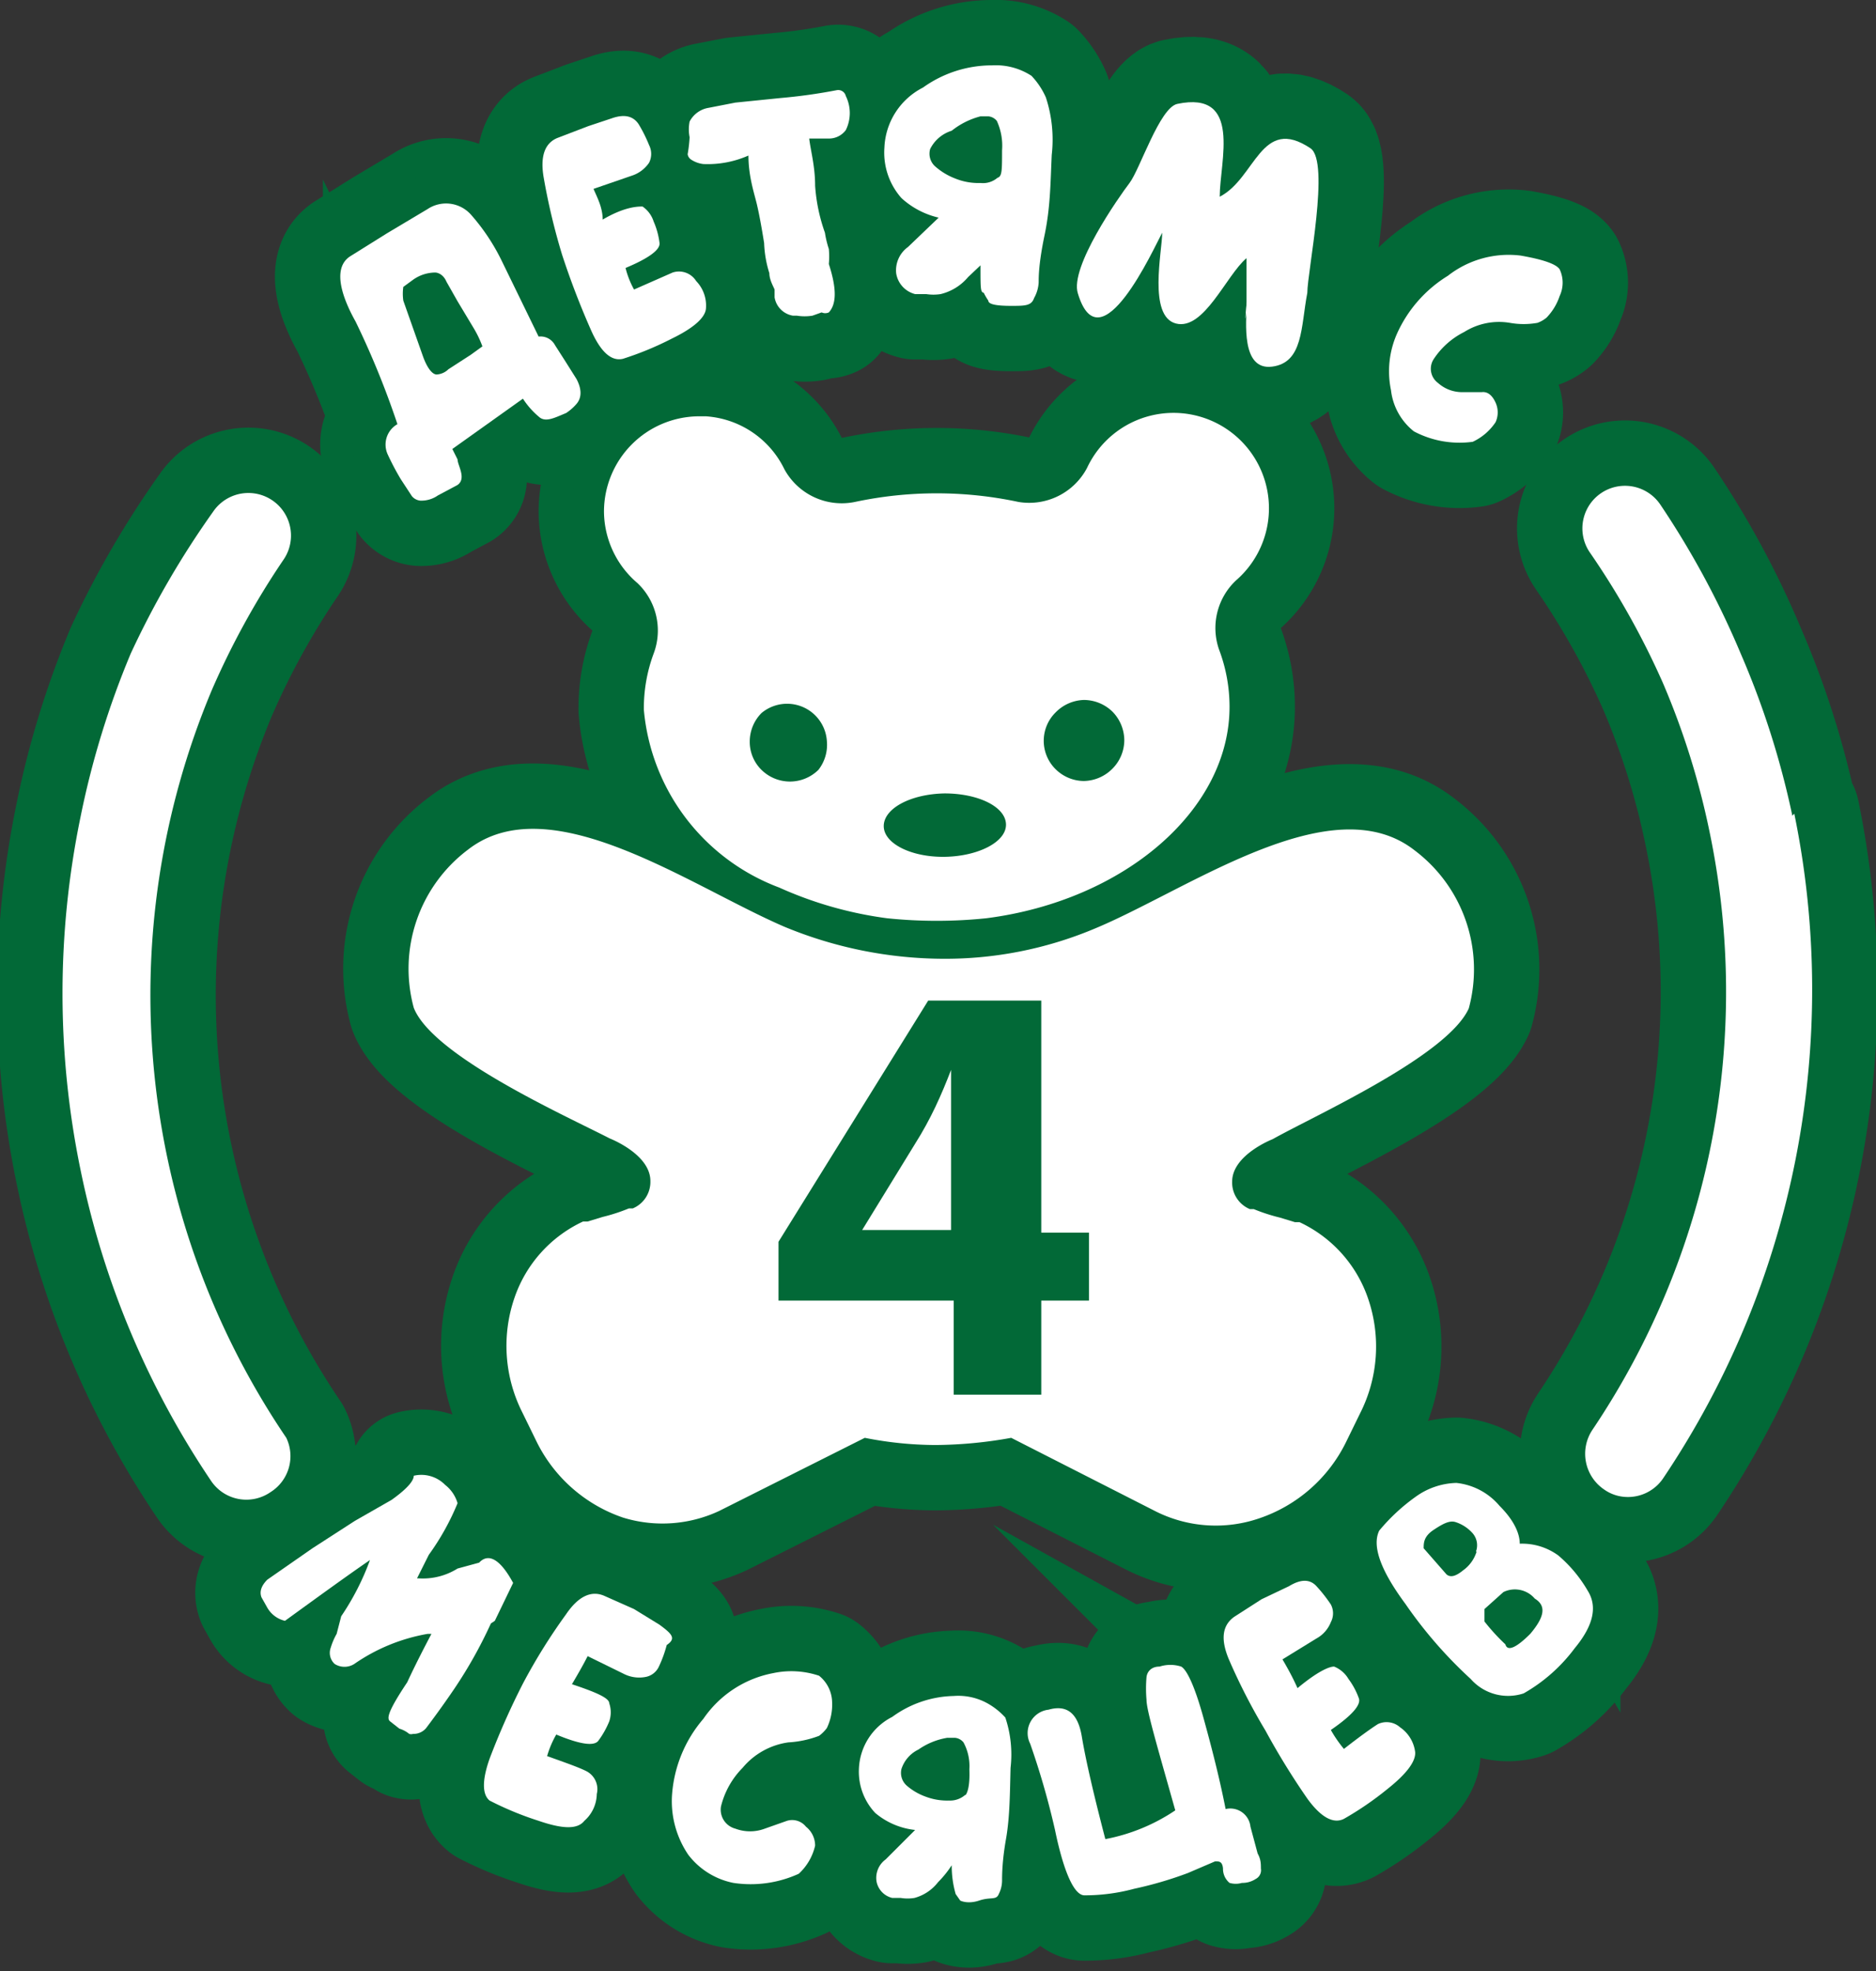 <svg xmlns="http://www.w3.org/2000/svg" viewBox="0 0 28.7 30.16"><rect x="0" y="0" width="28.7" height="30.16" fill="#333333" stroke="none"/><defs><style>.cls-1,.cls-2{fill:none;stroke:#026937;}.cls-1{stroke-linecap:round;stroke-linejoin:round;stroke-width:2px;}.cls-2{stroke-miterlimit:10;}.cls-3{fill:#026937;}.cls-4{fill:#fff;}</style></defs><title>4мес</title><g id="Layer_2" data-name="Layer 2"><g id="text"><path class="cls-1" d="M6.08,6.49a.36.36,0,0,0-.15.46,4,4,0,0,0,.2.38l.17.26a.19.19,0,0,0,.13.07.44.44,0,0,0,.27-.08L7,7.42c.14-.1,0-.3,0-.39l-.08-.16L8,6.1a1.24,1.24,0,0,0,.26.29c.1.07.23,0,.4-.07a.75.75,0,0,0,.16-.14c.06-.07.1-.19,0-.38l-.17-.27-.16-.25a.25.25,0,0,0-.25-.13L7.68,4a3.15,3.15,0,0,0-.47-.71.51.51,0,0,0-.67-.09l-.62.37-.56.35c-.3.19-.1.68.08,1A13.07,13.07,0,0,1,6.08,6.49Zm.24-2.21a.59.59,0,0,1,.34-.11s.11,0,.17.14l.17.3v0H7l.24.4a1.61,1.61,0,0,1,.14.29s0,0-.18.13l-.34.22a.28.28,0,0,1-.18.08c-.07,0-.15-.11-.21-.28L6.17,4.6a.74.74,0,0,1,0-.21Z"/><path class="cls-2" d="M6.08,6.49a.36.36,0,0,0-.15.46,4,4,0,0,0,.2.38l.17.26a.19.19,0,0,0,.13.07.44.44,0,0,0,.27-.08L7,7.42c.14-.1,0-.3,0-.39l-.08-.16L8,6.1a1.24,1.24,0,0,0,.26.29c.1.07.23,0,.4-.07a.75.75,0,0,0,.16-.14c.06-.07.1-.19,0-.38l-.17-.27-.16-.25a.25.25,0,0,0-.25-.13L7.68,4a3.15,3.15,0,0,0-.47-.71.51.51,0,0,0-.67-.09l-.62.37-.56.35c-.3.19-.1.68.08,1A13.07,13.07,0,0,1,6.08,6.49Zm.24-2.21a.59.59,0,0,1,.34-.11s.11,0,.17.14l.17.3v0H7l.24.4a1.61,1.61,0,0,1,.14.29s0,0-.18.13l-.34.22a.28.28,0,0,1-.18.08c-.07,0-.15-.11-.21-.28L6.17,4.6a.74.74,0,0,1,0-.21Z"/><path class="cls-3" d="M6.08,6.49a.36.36,0,0,0-.15.46,4,4,0,0,0,.2.38l.17.26a.19.19,0,0,0,.13.07.44.44,0,0,0,.27-.08L7,7.42c.14-.1,0-.3,0-.39l-.08-.16L8,6.1a1.24,1.24,0,0,0,.26.29c.1.07.23,0,.4-.07a.75.75,0,0,0,.16-.14c.06-.07.1-.19,0-.38l-.17-.27-.16-.25a.25.25,0,0,0-.25-.13L7.68,4a3.15,3.15,0,0,0-.47-.71.51.51,0,0,0-.67-.09l-.62.37-.56.35c-.3.19-.1.68.08,1A13.07,13.07,0,0,1,6.08,6.49Zm.24-2.21a.59.59,0,0,1,.34-.11s.11,0,.17.14l.17.3v0H7l.24.4a1.61,1.61,0,0,1,.14.29s0,0-.18.13l-.34.22a.28.28,0,0,1-.18.08c-.07,0-.15-.11-.21-.28L6.17,4.6a.74.74,0,0,1,0-.21Z"/><path class="cls-1" d="M9.05,5.07c.15.33.31.46.48.42a4.86,4.86,0,0,0,.75-.31c.33-.16.51-.32.52-.46a.54.54,0,0,0-.15-.42.31.31,0,0,0-.36-.13l-.59.26a1.35,1.35,0,0,1-.13-.33c.36-.15.53-.28.52-.38A1.17,1.17,0,0,0,10,3.39a.44.44,0,0,0-.17-.23c-.07,0-.27,0-.61.2,0-.19-.09-.35-.14-.47l.58-.2a.51.51,0,0,0,.27-.2.3.3,0,0,0,0-.27,2.22,2.22,0,0,0-.16-.32c-.08-.12-.21-.16-.41-.09L9,1.93l-.47.18c-.2.08-.27.29-.21.62A9.77,9.77,0,0,0,8.6,3.9,12.25,12.25,0,0,0,9.05,5.07Z"/><path class="cls-2" d="M9.05,5.07c.15.33.31.46.48.42a4.86,4.86,0,0,0,.75-.31c.33-.16.51-.32.52-.46a.54.54,0,0,0-.15-.42.31.31,0,0,0-.36-.13l-.59.26a1.35,1.35,0,0,1-.13-.33c.36-.15.53-.28.52-.38A1.17,1.17,0,0,0,10,3.39a.44.44,0,0,0-.17-.23c-.07,0-.27,0-.61.2,0-.19-.09-.35-.14-.47l.58-.2a.51.51,0,0,0,.27-.2.3.3,0,0,0,0-.27,2.22,2.22,0,0,0-.16-.32c-.08-.12-.21-.16-.41-.09L9,1.93l-.47.18c-.2.08-.27.29-.21.62A9.77,9.77,0,0,0,8.6,3.9,12.25,12.25,0,0,0,9.05,5.07Z"/><path class="cls-3" d="M9.05,5.07c.15.33.31.46.48.42a4.86,4.86,0,0,0,.75-.31c.33-.16.51-.32.52-.46a.54.54,0,0,0-.15-.42.31.31,0,0,0-.36-.13l-.59.26a1.35,1.35,0,0,1-.13-.33c.36-.15.53-.28.52-.38A1.17,1.17,0,0,0,10,3.39a.44.44,0,0,0-.17-.23c-.07,0-.27,0-.61.2,0-.19-.09-.35-.14-.47l.58-.2a.51.51,0,0,0,.27-.2.3.3,0,0,0,0-.27,2.22,2.22,0,0,0-.16-.32c-.08-.12-.21-.16-.41-.09L9,1.93l-.47.18c-.2.08-.27.29-.21.62A9.77,9.77,0,0,0,8.6,3.9,12.25,12.25,0,0,0,9.05,5.07Z"/><path class="cls-1" d="M10.52,2.36a.12.12,0,0,0,.05.08.43.43,0,0,0,.19.07,1.54,1.54,0,0,0,.69-.13c0,.32.09.58.13.75s.08.4.11.59a1.72,1.72,0,0,0,.08.46c0,.1.06.2.08.25v.12a.14.14,0,0,0,0,0,.34.34,0,0,0,.28.28h.06a.75.75,0,0,0,.24,0l.14-.05h0a.13.13,0,0,0,.11,0c.12-.13.12-.37,0-.74a1.3,1.3,0,0,0,0-.23,1.58,1.58,0,0,1-.06-.25v0a2.67,2.67,0,0,1-.15-.72c0-.3-.07-.54-.09-.72l.3,0a.32.32,0,0,0,.26-.13.59.59,0,0,0,0-.52.12.12,0,0,0-.14-.09,8.33,8.33,0,0,1-.86.12l-.69.07-.41.08a.4.4,0,0,0-.29.21v0a.62.62,0,0,0,0,.24.15.15,0,0,0,0,0A2.18,2.18,0,0,1,10.52,2.36Z"/><path class="cls-2" d="M10.52,2.36a.12.12,0,0,0,.05.08.43.43,0,0,0,.19.07,1.54,1.54,0,0,0,.69-.13c0,.32.09.58.13.75s.08.4.11.59a1.72,1.72,0,0,0,.08.46c0,.1.06.2.08.25v.12a.14.14,0,0,0,0,0,.34.34,0,0,0,.28.28h.06a.75.75,0,0,0,.24,0l.14-.05h0a.13.13,0,0,0,.11,0c.12-.13.12-.37,0-.74a1.3,1.3,0,0,0,0-.23,1.58,1.58,0,0,1-.06-.25v0a2.67,2.67,0,0,1-.15-.72c0-.3-.07-.54-.09-.72l.3,0a.32.32,0,0,0,.26-.13.59.59,0,0,0,0-.52.12.12,0,0,0-.14-.09,8.33,8.33,0,0,1-.86.12l-.69.07-.41.08a.4.4,0,0,0-.29.21v0a.62.62,0,0,0,0,.24.15.15,0,0,0,0,0A2.18,2.18,0,0,1,10.52,2.36Z"/><path class="cls-3" d="M10.52,2.36a.12.12,0,0,0,.05.08.43.43,0,0,0,.19.07,1.54,1.54,0,0,0,.69-.13c0,.32.09.58.13.75s.08.4.11.59a1.72,1.72,0,0,0,.08.46c0,.1.06.2.08.25v.12a.14.14,0,0,0,0,0,.34.34,0,0,0,.28.28h.06a.75.75,0,0,0,.24,0l.14-.05h0a.13.13,0,0,0,.11,0c.12-.13.12-.37,0-.74a1.3,1.3,0,0,0,0-.23,1.58,1.58,0,0,1-.06-.25v0a2.67,2.67,0,0,1-.15-.72c0-.3-.07-.54-.09-.72l.3,0a.32.32,0,0,0,.26-.13.59.59,0,0,0,0-.52.12.12,0,0,0-.14-.09,8.33,8.33,0,0,1-.86.12l-.69.07-.41.08a.4.4,0,0,0-.29.21v0a.62.62,0,0,0,0,.24.15.15,0,0,0,0,0A2.18,2.18,0,0,1,10.52,2.36Z"/><path class="cls-1" d="M14.36,3.33l-.47.45a.44.44,0,0,0-.18.4A.39.39,0,0,0,14,4.5l.17,0a.73.73,0,0,0,.22,0,.79.79,0,0,0,.42-.26L15,4.06c0,.36,0,.41.05.42a.92.92,0,0,0,.07.12c0,.06.14.08.35.08s.31,0,.35-.12a.54.54,0,0,0,.07-.24c0-.08,0-.29.09-.72s.09-.8.11-1.23A2.07,2.07,0,0,0,16,1.49a1.16,1.16,0,0,0-.22-.33A1,1,0,0,0,15.18,1a1.81,1.81,0,0,0-1.06.34,1.08,1.08,0,0,0-.59.92,1.05,1.05,0,0,0,.26.77A1.26,1.26,0,0,0,14.36,3.33ZM14.56,2A1.18,1.18,0,0,1,15,1.78h.12a.19.19,0,0,1,.13.07.91.91,0,0,1,.08.45c0,.31,0,.4-.07.42A.34.34,0,0,1,15,2.8a.94.94,0,0,1-.39-.07,1,1,0,0,1-.31-.19.26.26,0,0,1-.07-.26A.55.55,0,0,1,14.56,2Z"/><path class="cls-2" d="M14.36,3.33l-.47.45a.44.44,0,0,0-.18.4A.39.39,0,0,0,14,4.5l.17,0a.73.73,0,0,0,.22,0,.79.79,0,0,0,.42-.26L15,4.06c0,.36,0,.41.05.42a.92.92,0,0,0,.07.12c0,.06.14.08.35.08s.31,0,.35-.12a.54.54,0,0,0,.07-.24c0-.08,0-.29.09-.72s.09-.8.11-1.23A2.07,2.07,0,0,0,16,1.49a1.16,1.16,0,0,0-.22-.33A1,1,0,0,0,15.18,1a1.81,1.81,0,0,0-1.06.34,1.08,1.08,0,0,0-.59.92,1.05,1.05,0,0,0,.26.77A1.26,1.26,0,0,0,14.36,3.33ZM14.56,2A1.18,1.18,0,0,1,15,1.78h.12a.19.19,0,0,1,.13.07.91.91,0,0,1,.08.45c0,.31,0,.4-.07.42A.34.34,0,0,1,15,2.8a.94.94,0,0,1-.39-.07,1,1,0,0,1-.31-.19.26.26,0,0,1-.07-.26A.55.55,0,0,1,14.56,2Z"/><path class="cls-3" d="M14.36,3.33l-.47.45a.44.44,0,0,0-.18.4A.39.39,0,0,0,14,4.5l.17,0a.73.73,0,0,0,.22,0,.79.79,0,0,0,.42-.26L15,4.06c0,.36,0,.41.05.42a.92.92,0,0,0,.07.12c0,.06.14.08.35.08s.31,0,.35-.12a.54.54,0,0,0,.07-.24c0-.08,0-.29.09-.72s.09-.8.11-1.23A2.07,2.07,0,0,0,16,1.49a1.16,1.16,0,0,0-.22-.33A1,1,0,0,0,15.18,1a1.81,1.81,0,0,0-1.06.34,1.08,1.08,0,0,0-.59.92,1.05,1.05,0,0,0,.26.77A1.26,1.26,0,0,0,14.36,3.33ZM14.56,2A1.18,1.18,0,0,1,15,1.78h.12a.19.19,0,0,1,.13.07.91.91,0,0,1,.08.45c0,.31,0,.4-.07.42A.34.34,0,0,1,15,2.8a.94.94,0,0,1-.39-.07,1,1,0,0,1-.31-.19.26.26,0,0,1-.07-.26A.55.55,0,0,1,14.56,2Z"/><path class="cls-1" d="M19.08,4.68c0-.26-.06.54,0,0Z"/><path class="cls-2" d="M19.08,4.68c0-.26-.06.54,0,0Z"/><path class="cls-3" d="M19.08,4.68c0-.26-.06.54,0,0Z"/><path class="cls-1" d="M17.78,3.56c0,.28-.22,1.28.21,1.39s.77-.74,1.08-1c0,.24,0,.48,0,.72s-.09,1,.39.94S19.9,5,20,4.48c0-.32.35-2,.05-2.21-.76-.51-.84.46-1.39.74,0-.54.35-1.63-.65-1.42-.27.06-.57,1-.73,1.21s-.92,1.29-.79,1.69C16.83,5.62,17.65,3.8,17.78,3.56Z"/><path class="cls-2" d="M17.78,3.56c0,.28-.22,1.28.21,1.39s.77-.74,1.08-1c0,.24,0,.48,0,.72s-.09,1,.39.94S19.9,5,20,4.48c0-.32.35-2,.05-2.21-.76-.51-.84.46-1.39.74,0-.54.35-1.63-.65-1.42-.27.06-.57,1-.73,1.21s-.92,1.29-.79,1.69C16.83,5.62,17.65,3.8,17.78,3.56Z"/><path class="cls-3" d="M17.78,3.56c0,.28-.22,1.28.21,1.39s.77-.74,1.08-1c0,.24,0,.48,0,.72s-.09,1,.39.94S19.9,5,20,4.48c0-.32.35-2,.05-2.21-.76-.51-.84.46-1.39.74,0-.54.35-1.63-.65-1.42-.27.06-.57,1-.73,1.21s-.92,1.29-.79,1.69C16.83,5.62,17.65,3.8,17.78,3.56Z"/><path class="cls-1" d="M21.63,6.6a1.49,1.49,0,0,0,.9.16.85.85,0,0,0,.35-.3.36.36,0,0,0,0-.3c-.05-.11-.12-.17-.21-.16h-.32A.55.55,0,0,1,22,5.86a.27.27,0,0,1-.07-.36,1.2,1.2,0,0,1,.47-.42,1,1,0,0,1,.7-.14,1.2,1.2,0,0,0,.42,0,.45.45,0,0,0,.14-.08.87.87,0,0,0,.2-.33.48.48,0,0,0,0-.41q-.08-.12-.6-.21a1.51,1.51,0,0,0-1.11.31,2,2,0,0,0-.78.89,1.42,1.42,0,0,0-.09.86A.94.94,0,0,0,21.63,6.6Z"/><path class="cls-2" d="M21.63,6.6a1.49,1.49,0,0,0,.9.16.85.85,0,0,0,.35-.3.36.36,0,0,0,0-.3c-.05-.11-.12-.17-.21-.16h-.32A.55.55,0,0,1,22,5.86a.27.27,0,0,1-.07-.36,1.2,1.2,0,0,1,.47-.42,1,1,0,0,1,.7-.14,1.2,1.2,0,0,0,.42,0,.45.45,0,0,0,.14-.08.87.87,0,0,0,.2-.33.48.48,0,0,0,0-.41q-.08-.12-.6-.21a1.51,1.51,0,0,0-1.11.31,2,2,0,0,0-.78.89,1.42,1.42,0,0,0-.09.86A.94.94,0,0,0,21.63,6.6Z"/><path class="cls-3" d="M21.63,6.6a1.49,1.49,0,0,0,.9.16.85.85,0,0,0,.35-.3.36.36,0,0,0,0-.3c-.05-.11-.12-.17-.21-.16h-.32A.55.55,0,0,1,22,5.86a.27.27,0,0,1-.07-.36,1.2,1.2,0,0,1,.47-.42,1,1,0,0,1,.7-.14,1.2,1.2,0,0,0,.42,0,.45.45,0,0,0,.14-.08.87.87,0,0,0,.2-.33.48.48,0,0,0,0-.41q-.08-.12-.6-.21a1.51,1.51,0,0,0-1.11.31,2,2,0,0,0-.78.89,1.42,1.42,0,0,0-.09.86A.94.94,0,0,0,21.63,6.6Z"/><path class="cls-1" d="M27.42,12.48A13,13,0,0,0,26.63,10,13.34,13.34,0,0,0,25.4,7.72a.65.65,0,1,0-1.08.73,12.19,12.19,0,0,1,1.12,2,11.84,11.84,0,0,1,.71,2.26,12,12,0,0,1-1.79,9.17.66.66,0,0,0,.18.91.62.62,0,0,0,.28.11.65.65,0,0,0,.63-.29,13.4,13.4,0,0,0,2-10.16Z"/><path class="cls-2" d="M27.42,12.48A13,13,0,0,0,26.63,10,13.34,13.34,0,0,0,25.4,7.72a.65.65,0,1,0-1.08.73,12.19,12.19,0,0,1,1.12,2,11.84,11.84,0,0,1,.71,2.26,12,12,0,0,1-1.79,9.17.66.66,0,0,0,.18.91.62.62,0,0,0,.28.11.65.65,0,0,0,.63-.29,13.4,13.4,0,0,0,2-10.16Z"/><path class="cls-3" d="M27.42,12.48A13,13,0,0,0,26.63,10,13.34,13.34,0,0,0,25.4,7.72a.65.65,0,1,0-1.08.73,12.19,12.19,0,0,1,1.12,2,11.84,11.84,0,0,1,.71,2.26,12,12,0,0,1-1.79,9.17.66.66,0,0,0,.18.91.62.62,0,0,0,.28.11.65.65,0,0,0,.63-.29,13.4,13.4,0,0,0,2-10.16Z"/><path class="cls-1" d="M4.38,22A12.07,12.07,0,0,1,3.24,10.56a12.19,12.19,0,0,1,1.1-2,.65.65,0,0,0-1.08-.73A13.62,13.62,0,0,0,2,10a13.25,13.25,0,0,0-.77,2.51,13.36,13.36,0,0,0,0,5.38,13.25,13.25,0,0,0,2,4.77.65.65,0,0,0,.91.17A.65.65,0,0,0,4.38,22Z"/><path class="cls-2" d="M4.38,22A12.07,12.07,0,0,1,3.24,10.56a12.19,12.19,0,0,1,1.1-2,.65.65,0,0,0-1.08-.73A13.62,13.62,0,0,0,2,10a13.25,13.25,0,0,0-.77,2.51,13.36,13.36,0,0,0,0,5.38,13.25,13.25,0,0,0,2,4.77.65.65,0,0,0,.91.17A.65.65,0,0,0,4.38,22Z"/><path class="cls-3" d="M4.38,22A12.07,12.07,0,0,1,3.24,10.56a12.19,12.19,0,0,1,1.1-2,.65.65,0,0,0-1.08-.73A13.62,13.62,0,0,0,2,10a13.25,13.25,0,0,0-.77,2.51,13.36,13.36,0,0,0,0,5.38,13.25,13.25,0,0,0,2,4.77.65.65,0,0,0,.91.17A.65.65,0,0,0,4.38,22Z"/><path class="cls-1" d="M7.57,24.8l.28-.58a0,0,0,0,0,0,0c-.2-.37-.38-.46-.52-.31L7,24a1,1,0,0,1-.6.15H6.38l.18-.36A3.8,3.8,0,0,0,7,23a0,0,0,0,0,0,0,.55.55,0,0,0-.19-.28.51.51,0,0,0-.48-.14,0,0,0,0,0,0,0c0,.06-.06.17-.34.37l-.56.32-.65.42-.69.48c-.1.1-.12.19-.09.27l.09.16a.42.42,0,0,0,.27.2h0c.51-.37.95-.69,1.3-.93a3.92,3.92,0,0,1-.44.86L5.15,25a1,1,0,0,0-.09.21.23.23,0,0,0,.06.25.28.28,0,0,0,.3,0A2.81,2.81,0,0,1,6.54,25s.05,0,.06,0c-.11.21-.24.46-.37.74-.32.48-.31.56-.26.6l.14.11h0a.43.43,0,0,1,.15.08.1.1,0,0,0,.06,0,.25.25,0,0,0,.2-.09c.09-.12.24-.32.43-.6a6.9,6.9,0,0,0,.56-1Z"/><path class="cls-2" d="M7.57,24.8l.28-.58a0,0,0,0,0,0,0c-.2-.37-.38-.46-.52-.31L7,24a1,1,0,0,1-.6.15H6.38l.18-.36A3.8,3.8,0,0,0,7,23a0,0,0,0,0,0,0,.55.55,0,0,0-.19-.28.51.51,0,0,0-.48-.14,0,0,0,0,0,0,0c0,.06-.06.17-.34.37l-.56.32-.65.42-.69.48c-.1.1-.12.19-.09.27l.09.16a.42.42,0,0,0,.27.2h0c.51-.37.95-.69,1.3-.93a3.92,3.92,0,0,1-.44.86L5.15,25a1,1,0,0,0-.09.21.23.23,0,0,0,.06.25.28.28,0,0,0,.3,0A2.81,2.81,0,0,1,6.54,25s.05,0,.06,0c-.11.21-.24.46-.37.74-.32.48-.31.56-.26.6l.14.11h0a.43.43,0,0,1,.15.08.1.1,0,0,0,.06,0,.25.25,0,0,0,.2-.09c.09-.12.24-.32.43-.6a6.9,6.9,0,0,0,.56-1Z"/><path class="cls-3" d="M7.57,24.8l.28-.58a0,0,0,0,0,0,0c-.2-.37-.38-.46-.52-.31L7,24a1,1,0,0,1-.6.15H6.38l.18-.36A3.8,3.8,0,0,0,7,23a0,0,0,0,0,0,0,.55.55,0,0,0-.19-.28.51.51,0,0,0-.48-.14,0,0,0,0,0,0,0c0,.06-.06.17-.34.37l-.56.32-.65.42-.69.48c-.1.1-.12.19-.09.27l.09.16a.42.42,0,0,0,.27.2h0c.51-.37.95-.69,1.3-.93a3.92,3.92,0,0,1-.44.86L5.15,25a1,1,0,0,0-.09.21.23.23,0,0,0,.06.25.28.28,0,0,0,.3,0A2.81,2.81,0,0,1,6.54,25s.05,0,.06,0c-.11.21-.24.46-.37.74-.32.48-.31.56-.26.6l.14.11h0a.43.43,0,0,1,.15.08.1.1,0,0,0,.06,0,.25.25,0,0,0,.2-.09c.09-.12.24-.32.43-.6a6.9,6.9,0,0,0,.56-1Z"/><path class="cls-1" d="M10.09,24.86l-.39-.24-.45-.2c-.2-.09-.4,0-.59.28A8.82,8.82,0,0,0,8,25.76a11.39,11.39,0,0,0-.51,1.15c-.12.34-.11.55,0,.64a4.89,4.89,0,0,0,.75.31c.35.12.59.14.7,0a.56.56,0,0,0,.19-.41.31.31,0,0,0-.16-.35c-.12-.06-.32-.13-.6-.23a1.47,1.47,0,0,1,.14-.33c.36.15.57.18.64.1a1.36,1.36,0,0,0,.17-.3.43.43,0,0,0,0-.28c0-.08-.21-.17-.57-.29.1-.17.18-.31.24-.43l.55.27a.52.52,0,0,0,.33.05.28.28,0,0,0,.21-.16,1.89,1.89,0,0,0,.12-.33C10.35,25.07,10.28,25,10.09,24.86Z"/><path class="cls-2" d="M10.09,24.86l-.39-.24-.45-.2c-.2-.09-.4,0-.59.28A8.82,8.82,0,0,0,8,25.76a11.39,11.39,0,0,0-.51,1.15c-.12.34-.11.55,0,.64a4.89,4.89,0,0,0,.75.31c.35.12.59.14.7,0a.56.56,0,0,0,.19-.41.31.31,0,0,0-.16-.35c-.12-.06-.32-.13-.6-.23a1.47,1.47,0,0,1,.14-.33c.36.15.57.18.64.1a1.36,1.36,0,0,0,.17-.3.43.43,0,0,0,0-.28c0-.08-.21-.17-.57-.29.1-.17.18-.31.24-.43l.55.27a.52.52,0,0,0,.33.05.28.28,0,0,0,.21-.16,1.89,1.89,0,0,0,.12-.33C10.35,25.07,10.28,25,10.09,24.86Z"/><path class="cls-3" d="M10.09,24.86l-.39-.24-.45-.2c-.2-.09-.4,0-.59.28A8.82,8.82,0,0,0,8,25.76a11.39,11.39,0,0,0-.51,1.15c-.12.34-.11.55,0,.64a4.89,4.89,0,0,0,.75.31c.35.12.59.14.7,0a.56.56,0,0,0,.19-.41.31.31,0,0,0-.16-.35c-.12-.06-.32-.13-.6-.23a1.47,1.47,0,0,1,.14-.33c.36.15.57.18.64.1a1.36,1.36,0,0,0,.17-.3.43.43,0,0,0,0-.28c0-.08-.21-.17-.57-.29.1-.17.18-.31.24-.43l.55.27a.52.52,0,0,0,.33.05.28.28,0,0,0,.21-.16,1.89,1.89,0,0,0,.12-.33C10.35,25.07,10.28,25,10.09,24.86Z"/><path class="cls-1" d="M11.83,25.6a1.67,1.67,0,0,0-1.07.7,2,2,0,0,0-.48,1.18,1.46,1.46,0,0,0,.25.9,1.15,1.15,0,0,0,.69.43,1.77,1.77,0,0,0,1-.14.84.84,0,0,0,.25-.43.37.37,0,0,0-.14-.29.27.27,0,0,0-.29-.09l-.34.12a.64.64,0,0,1-.45,0,.3.3,0,0,1-.22-.34,1.27,1.27,0,0,1,.33-.59,1.11,1.11,0,0,1,.7-.39,1.57,1.57,0,0,0,.47-.1.56.56,0,0,0,.12-.12.83.83,0,0,0,.08-.4.53.53,0,0,0-.2-.4A1.33,1.33,0,0,0,11.83,25.6Z"/><path class="cls-2" d="M11.83,25.6a1.67,1.67,0,0,0-1.07.7,2,2,0,0,0-.48,1.18,1.46,1.46,0,0,0,.25.9,1.15,1.15,0,0,0,.69.43,1.77,1.77,0,0,0,1-.14.84.84,0,0,0,.25-.43.37.37,0,0,0-.14-.29.27.27,0,0,0-.29-.09l-.34.12a.64.64,0,0,1-.45,0,.3.3,0,0,1-.22-.34,1.27,1.27,0,0,1,.33-.59,1.11,1.11,0,0,1,.7-.39,1.57,1.57,0,0,0,.47-.1.56.56,0,0,0,.12-.12.83.83,0,0,0,.08-.4.53.53,0,0,0-.2-.4A1.33,1.33,0,0,0,11.83,25.6Z"/><path class="cls-3" d="M11.83,25.6a1.67,1.67,0,0,0-1.07.7,2,2,0,0,0-.48,1.18,1.46,1.46,0,0,0,.25.9,1.15,1.15,0,0,0,.69.43,1.77,1.77,0,0,0,1-.14.84.84,0,0,0,.25-.43.37.37,0,0,0-.14-.29.27.27,0,0,0-.29-.09l-.34.12a.64.64,0,0,1-.45,0,.3.3,0,0,1-.22-.34,1.27,1.27,0,0,1,.33-.59,1.11,1.11,0,0,1,.7-.39,1.57,1.57,0,0,0,.47-.1.56.56,0,0,0,.12-.12.83.83,0,0,0,.08-.4.53.53,0,0,0-.2-.4A1.33,1.33,0,0,0,11.83,25.6Z"/><path class="cls-1" d="M15.12,26.07a.92.92,0,0,0-.53-.12,1.65,1.65,0,0,0-.94.32.93.93,0,0,0-.51.8.92.92,0,0,0,.25.67A1.13,1.13,0,0,0,14,28l-.45.45a.35.35,0,0,0-.14.34.32.32,0,0,0,.24.25l.13,0a.65.65,0,0,0,.21,0,.68.68,0,0,0,.36-.24,1.63,1.63,0,0,0,.21-.26,1.56,1.56,0,0,0,.06.44l.07.1s.11.06.29,0,.26,0,.3-.1a.46.46,0,0,0,.05-.2c0-.08,0-.3.06-.64s.06-.72.07-1.09a1.78,1.78,0,0,0-.08-.77A1.08,1.08,0,0,0,15.12,26.07Zm-.35,1.39a.35.35,0,0,1-.25.09.93.93,0,0,1-.36-.06.91.91,0,0,1-.29-.17.26.26,0,0,1-.08-.25.5.5,0,0,1,.26-.3,1.08,1.08,0,0,1,.44-.18h.12a.19.19,0,0,1,.13.07.76.76,0,0,1,.09.41C14.84,27.33,14.8,27.43,14.77,27.47Z"/><path class="cls-2" d="M15.12,26.07a.92.92,0,0,0-.53-.12,1.65,1.65,0,0,0-.94.32.93.93,0,0,0-.51.8.92.92,0,0,0,.25.67A1.13,1.13,0,0,0,14,28l-.45.45a.35.35,0,0,0-.14.34.32.32,0,0,0,.24.25l.13,0a.65.65,0,0,0,.21,0,.68.68,0,0,0,.36-.24,1.63,1.63,0,0,0,.21-.26,1.56,1.56,0,0,0,.06.44l.07.1s.11.06.29,0,.26,0,.3-.1a.46.46,0,0,0,.05-.2c0-.08,0-.3.06-.64s.06-.72.07-1.09a1.78,1.78,0,0,0-.08-.77A1.08,1.08,0,0,0,15.12,26.07Zm-.35,1.39a.35.35,0,0,1-.25.09.93.93,0,0,1-.36-.06.91.91,0,0,1-.29-.17.26.26,0,0,1-.08-.25.5.5,0,0,1,.26-.3,1.08,1.08,0,0,1,.44-.18h.12a.19.19,0,0,1,.13.07.76.76,0,0,1,.09.41C14.84,27.33,14.8,27.43,14.77,27.47Z"/><path class="cls-3" d="M15.12,26.07a.92.92,0,0,0-.53-.12,1.65,1.65,0,0,0-.94.32.93.93,0,0,0-.51.8.92.92,0,0,0,.25.67A1.13,1.13,0,0,0,14,28l-.45.45a.35.35,0,0,0-.14.34.32.32,0,0,0,.24.25l.13,0a.65.65,0,0,0,.21,0,.68.68,0,0,0,.36-.24,1.63,1.63,0,0,0,.21-.26,1.56,1.56,0,0,0,.06.44l.07.1s.11.06.29,0,.26,0,.3-.1a.46.46,0,0,0,.05-.2c0-.08,0-.3.06-.64s.06-.72.07-1.09a1.78,1.78,0,0,0-.08-.77A1.08,1.08,0,0,0,15.12,26.07Zm-.35,1.39a.35.35,0,0,1-.25.09.93.93,0,0,1-.36-.06.91.91,0,0,1-.29-.17.26.26,0,0,1-.08-.25.5.5,0,0,1,.26-.3,1.08,1.08,0,0,1,.44-.18h.12a.19.19,0,0,1,.13.07.76.76,0,0,1,.09.41C14.84,27.33,14.8,27.43,14.77,27.47Z"/><path class="cls-1" d="M19.13,27.95a.31.31,0,0,0-.38-.27c-.09-.46-.21-.93-.34-1.4s-.25-.73-.34-.78a.54.54,0,0,0-.33,0c-.13,0-.19.08-.2.16a2,2,0,0,0,0,.35c0,.16.17.73.44,1.69a2.87,2.87,0,0,1-1.07.44c-.18-.69-.3-1.21-.36-1.57s-.23-.49-.51-.41a.36.36,0,0,0-.28.52A12,12,0,0,1,16.14,28c.13.63.29,1,.45,1a2.89,2.89,0,0,0,.76-.1,5.84,5.84,0,0,0,.82-.24l.42-.18c.06,0,.11,0,.12.11a.28.28,0,0,0,.1.22.34.34,0,0,0,.19,0,.37.37,0,0,0,.21-.06.15.15,0,0,0,.08-.16c0-.07,0-.14-.05-.23Z"/><path class="cls-2" d="M19.13,27.95a.31.31,0,0,0-.38-.27c-.09-.46-.21-.93-.34-1.4s-.25-.73-.34-.78a.54.54,0,0,0-.33,0c-.13,0-.19.08-.2.16a2,2,0,0,0,0,.35c0,.16.17.73.44,1.69a2.87,2.87,0,0,1-1.07.44c-.18-.69-.3-1.21-.36-1.57s-.23-.49-.51-.41a.36.36,0,0,0-.28.52A12,12,0,0,1,16.14,28c.13.63.29,1,.45,1a2.89,2.89,0,0,0,.76-.1,5.84,5.84,0,0,0,.82-.24l.42-.18c.06,0,.11,0,.12.11a.28.28,0,0,0,.1.22.34.34,0,0,0,.19,0,.37.37,0,0,0,.21-.06.15.15,0,0,0,.08-.16c0-.07,0-.14-.05-.23Z"/><path class="cls-3" d="M19.13,27.95a.31.31,0,0,0-.38-.27c-.09-.46-.21-.93-.34-1.4s-.25-.73-.34-.78a.54.54,0,0,0-.33,0c-.13,0-.19.08-.2.16a2,2,0,0,0,0,.35c0,.16.17.73.44,1.69a2.87,2.87,0,0,1-1.07.44c-.18-.69-.3-1.21-.36-1.57s-.23-.49-.51-.41a.36.36,0,0,0-.28.52A12,12,0,0,1,16.14,28c.13.63.29,1,.45,1a2.89,2.89,0,0,0,.76-.1,5.84,5.84,0,0,0,.82-.24l.42-.18c.06,0,.11,0,.12.11a.28.28,0,0,0,.1.22.34.34,0,0,0,.19,0,.37.37,0,0,0,.21-.06.15.15,0,0,0,.08-.16c0-.07,0-.14-.05-.23Z"/><path class="cls-1" d="M21.08,26.38c-.11.07-.29.2-.52.38a1.92,1.92,0,0,1-.2-.29c.32-.22.46-.38.43-.48a1.13,1.13,0,0,0-.16-.3.45.45,0,0,0-.22-.19c-.08,0-.26.08-.56.33-.08-.18-.16-.32-.23-.44l.52-.32a.49.49,0,0,0,.22-.25.29.29,0,0,0,0-.27,2.28,2.28,0,0,0-.22-.28c-.1-.11-.24-.11-.42,0l-.42.2-.42.27c-.18.13-.21.34-.08.65a9.2,9.2,0,0,0,.56,1.09A11.27,11.27,0,0,0,20,27.52c.21.29.4.39.56.31a4.86,4.86,0,0,0,.67-.46c.29-.23.43-.42.42-.56a.54.54,0,0,0-.23-.38A.31.31,0,0,0,21.08,26.38Z"/><path class="cls-2" d="M21.08,26.38c-.11.07-.29.2-.52.38a1.92,1.92,0,0,1-.2-.29c.32-.22.46-.38.43-.48a1.13,1.13,0,0,0-.16-.3.45.45,0,0,0-.22-.19c-.08,0-.26.08-.56.33-.08-.18-.16-.32-.23-.44l.52-.32a.49.49,0,0,0,.22-.25.29.29,0,0,0,0-.27,2.28,2.28,0,0,0-.22-.28c-.1-.11-.24-.11-.42,0l-.42.2-.42.27c-.18.13-.21.34-.08.65a9.2,9.2,0,0,0,.56,1.09A11.27,11.27,0,0,0,20,27.52c.21.29.4.39.56.31a4.86,4.86,0,0,0,.67-.46c.29-.23.43-.42.42-.56a.54.54,0,0,0-.23-.38A.31.31,0,0,0,21.08,26.38Z"/><path class="cls-3" d="M21.08,26.38c-.11.07-.29.2-.52.38a1.92,1.92,0,0,1-.2-.29c.32-.22.46-.38.43-.48a1.13,1.13,0,0,0-.16-.3.45.45,0,0,0-.22-.19c-.08,0-.26.08-.56.33-.08-.18-.16-.32-.23-.44l.52-.32a.49.49,0,0,0,.22-.25.29.29,0,0,0,0-.27,2.28,2.28,0,0,0-.22-.28c-.1-.11-.24-.11-.42,0l-.42.2-.42.27c-.18.13-.21.34-.08.65a9.2,9.2,0,0,0,.56,1.09A11.27,11.27,0,0,0,20,27.52c.21.29.4.39.56.31a4.86,4.86,0,0,0,.67-.46c.29-.23.43-.42.42-.56a.54.54,0,0,0-.23-.38A.31.31,0,0,0,21.08,26.38Z"/><path class="cls-1" d="M23.84,23.8a.94.94,0,0,0-.59-.18c0-.15-.08-.35-.31-.58a1,1,0,0,0-.66-.35,1.11,1.11,0,0,0-.62.21,2.93,2.93,0,0,0-.56.52q-.17.35.4,1.12a6.75,6.75,0,0,0,1,1.15.76.76,0,0,0,.81.22,2.53,2.53,0,0,0,.78-.69c.29-.35.35-.64.2-.88A2.07,2.07,0,0,0,23.84,23.8Zm-1.25-.06a.55.55,0,0,1-.21.29c-.11.09-.19.11-.25.06l-.35-.4c0-.08,0-.18.15-.28s.25-.15.34-.12a.59.59,0,0,1,.25.16A.28.28,0,0,1,22.58,23.74ZM23.41,25c-.22.22-.35.27-.38.16a3.1,3.1,0,0,1-.32-.35c0-.06,0-.12,0-.19l.29-.26a.4.4,0,0,1,.48.1C23.66,24.57,23.63,24.74,23.41,25Z"/><path class="cls-2" d="M23.84,23.8a.94.94,0,0,0-.59-.18c0-.15-.08-.35-.31-.58a1,1,0,0,0-.66-.35,1.11,1.11,0,0,0-.62.21,2.93,2.93,0,0,0-.56.52q-.17.35.4,1.12a6.75,6.75,0,0,0,1,1.15.76.76,0,0,0,.81.22,2.53,2.53,0,0,0,.78-.69c.29-.35.35-.64.2-.88A2.07,2.07,0,0,0,23.84,23.8Zm-1.25-.06a.55.55,0,0,1-.21.29c-.11.09-.19.11-.25.06l-.35-.4c0-.08,0-.18.15-.28s.25-.15.34-.12a.59.59,0,0,1,.25.16A.28.28,0,0,1,22.58,23.74ZM23.41,25c-.22.22-.35.27-.38.16a3.1,3.1,0,0,1-.32-.35c0-.06,0-.12,0-.19l.29-.26a.4.4,0,0,1,.48.1C23.66,24.57,23.63,24.74,23.41,25Z"/><path class="cls-3" d="M23.84,23.8a.94.94,0,0,0-.59-.18c0-.15-.08-.35-.31-.58a1,1,0,0,0-.66-.35,1.11,1.11,0,0,0-.62.21,2.93,2.93,0,0,0-.56.52q-.17.35.4,1.12a6.75,6.75,0,0,0,1,1.15.76.76,0,0,0,.81.22,2.53,2.53,0,0,0,.78-.69c.29-.35.35-.64.2-.88A2.07,2.07,0,0,0,23.84,23.8Zm-1.25-.06a.55.55,0,0,1-.21.29c-.11.09-.19.11-.25.06l-.35-.4c0-.08,0-.18.15-.28s.25-.15.34-.12a.59.59,0,0,1,.25.16A.28.28,0,0,1,22.58,23.74ZM23.41,25c-.22.22-.35.27-.38.16a3.1,3.1,0,0,1-.32-.35c0-.06,0-.12,0-.19l.29-.26a.4.4,0,0,1,.48.1C23.66,24.57,23.63,24.74,23.41,25Z"/><path class="cls-1" d="M12,7.18a1.44,1.44,0,0,0-1.2-.81h-.12A1.46,1.46,0,0,0,9.24,7.83a1.45,1.45,0,0,0,.51,1.09A1,1,0,0,1,10,10a2.4,2.4,0,0,0-.15.86,3.21,3.21,0,0,0,2.07,2.72,5.89,5.89,0,0,0,1.65.47,7.37,7.37,0,0,0,1.52,0c2.11-.27,3.73-1.66,3.72-3.25a2.47,2.47,0,0,0-.16-.86,1,1,0,0,1,.26-1.06,1.46,1.46,0,1,0-2.28-1.72,1,1,0,0,1-1.05.52,6,6,0,0,0-2.5,0A1,1,0,0,1,12,7.18Z"/><path class="cls-2" d="M12,7.18a1.44,1.44,0,0,0-1.2-.81h-.12A1.46,1.46,0,0,0,9.24,7.83a1.45,1.45,0,0,0,.51,1.09A1,1,0,0,1,10,10a2.4,2.4,0,0,0-.15.86,3.21,3.21,0,0,0,2.07,2.72,5.89,5.89,0,0,0,1.65.47,7.37,7.37,0,0,0,1.52,0c2.11-.27,3.73-1.66,3.72-3.25a2.47,2.47,0,0,0-.16-.86,1,1,0,0,1,.26-1.06,1.46,1.46,0,1,0-2.28-1.72,1,1,0,0,1-1.05.52,6,6,0,0,0-2.5,0A1,1,0,0,1,12,7.18Z"/><path class="cls-3" d="M12,7.18a1.44,1.44,0,0,0-1.2-.81h-.12A1.46,1.46,0,0,0,9.24,7.83a1.45,1.45,0,0,0,.51,1.09A1,1,0,0,1,10,10a2.4,2.4,0,0,0-.15.86,3.21,3.21,0,0,0,2.07,2.72,5.89,5.89,0,0,0,1.65.47,7.37,7.37,0,0,0,1.52,0c2.11-.27,3.73-1.66,3.72-3.25a2.47,2.47,0,0,0-.16-.86,1,1,0,0,1,.26-1.06,1.46,1.46,0,1,0-2.28-1.72,1,1,0,0,1-1.05.52,6,6,0,0,0-2.5,0A1,1,0,0,1,12,7.18Z"/><path class="cls-1" d="M19.27,23.23a2.3,2.3,0,0,0,1.32-1.16l.22-.45a2.26,2.26,0,0,0,.12-1.75,2,2,0,0,0-1.05-1.17l-.07,0-.23-.07a2.73,2.73,0,0,1-.4-.13l-.06,0h0a.44.44,0,0,1-.27-.42c0-.41.62-.65.62-.65.64-.36,2.67-1.27,3-2a2.28,2.28,0,0,0-.83-2.42c-1.28-1-3.48.62-4.92,1.21a5.9,5.9,0,0,1-2.3.45,6.4,6.4,0,0,1-2.42-.49c-1.44-.62-3.58-2.16-4.84-1.18a2.28,2.28,0,0,0-.83,2.42c.29.74,2.32,1.65,3,2,0,0,.62.24.62.65a.44.44,0,0,1-.27.42h0l-.06,0a2.72,2.72,0,0,1-.4.13l-.23.07-.07,0a2,2,0,0,0-1.05,1.17,2.26,2.26,0,0,0,.12,1.75l.22.45a2.3,2.3,0,0,0,1.32,1.16A2.05,2.05,0,0,0,11,23.12L13.23,22a5.62,5.62,0,0,0,1.08.11A6.68,6.68,0,0,0,15.47,22l2.22,1.13A2.05,2.05,0,0,0,19.27,23.23Z"/><path class="cls-2" d="M19.27,23.23a2.3,2.3,0,0,0,1.32-1.16l.22-.45a2.26,2.26,0,0,0,.12-1.75,2,2,0,0,0-1.05-1.17l-.07,0-.23-.07a2.73,2.73,0,0,1-.4-.13l-.06,0h0a.44.44,0,0,1-.27-.42c0-.41.62-.65.62-.65.64-.36,2.67-1.27,3-2a2.28,2.28,0,0,0-.83-2.42c-1.28-1-3.48.62-4.92,1.21a5.9,5.9,0,0,1-2.3.45,6.4,6.4,0,0,1-2.42-.49c-1.44-.62-3.58-2.16-4.84-1.18a2.28,2.28,0,0,0-.83,2.42c.29.74,2.32,1.65,3,2,0,0,.62.24.62.65a.44.44,0,0,1-.27.42h0l-.06,0a2.72,2.72,0,0,1-.4.13l-.23.07-.07,0a2,2,0,0,0-1.05,1.17,2.26,2.26,0,0,0,.12,1.75l.22.45a2.3,2.3,0,0,0,1.32,1.16A2.05,2.05,0,0,0,11,23.12L13.23,22a5.62,5.62,0,0,0,1.08.11A6.68,6.68,0,0,0,15.47,22l2.22,1.13A2.05,2.05,0,0,0,19.27,23.23Z"/><path class="cls-3" d="M19.27,23.23a2.3,2.3,0,0,0,1.32-1.16l.22-.45a2.26,2.26,0,0,0,.12-1.75,2,2,0,0,0-1.05-1.17l-.07,0-.23-.07a2.73,2.73,0,0,1-.4-.13l-.06,0h0a.44.44,0,0,1-.27-.42c0-.41.62-.65.62-.65.64-.36,2.67-1.27,3-2a2.28,2.28,0,0,0-.83-2.42c-1.28-1-3.48.62-4.92,1.21a5.9,5.9,0,0,1-2.3.45,6.4,6.4,0,0,1-2.42-.49c-1.44-.62-3.58-2.16-4.84-1.18a2.28,2.28,0,0,0-.83,2.42c.29.74,2.32,1.65,3,2,0,0,.62.24.62.65a.44.44,0,0,1-.27.42h0l-.06,0a2.72,2.72,0,0,1-.4.13l-.23.07-.07,0a2,2,0,0,0-1.05,1.17,2.26,2.26,0,0,0,.12,1.75l.22.45a2.3,2.3,0,0,0,1.32,1.16A2.05,2.05,0,0,0,11,23.12L13.23,22a5.62,5.62,0,0,0,1.08.11A6.68,6.68,0,0,0,15.47,22l2.22,1.13A2.05,2.05,0,0,0,19.27,23.23Z"/><path class="cls-4" d="M6.08,6.49a.36.36,0,0,0-.15.46,4,4,0,0,0,.2.38l.17.26a.19.19,0,0,0,.13.07.44.44,0,0,0,.27-.08L7,7.42c.14-.1,0-.3,0-.39l-.08-.16L8,6.1a1.24,1.24,0,0,0,.26.29c.1.07.23,0,.4-.07a.75.75,0,0,0,.16-.14c.06-.07.1-.19,0-.38l-.17-.27-.16-.25a.25.25,0,0,0-.25-.13L7.68,4a3.15,3.15,0,0,0-.47-.71.51.51,0,0,0-.67-.09l-.62.37-.56.35c-.3.19-.1.68.08,1A13.07,13.07,0,0,1,6.08,6.49Zm.24-2.21a.59.59,0,0,1,.34-.11s.11,0,.17.14l.17.3v0H7l.24.4a1.61,1.61,0,0,1,.14.29s0,0-.18.13l-.34.22a.28.28,0,0,1-.18.08c-.07,0-.15-.11-.21-.28L6.17,4.6a.74.74,0,0,1,0-.21Z"/><path class="cls-4" d="M9.05,5.07c.15.33.31.46.48.42a4.86,4.86,0,0,0,.75-.31c.33-.16.51-.32.52-.46a.54.54,0,0,0-.15-.42.31.31,0,0,0-.36-.13l-.59.26a1.35,1.35,0,0,1-.13-.33c.36-.15.53-.28.52-.38A1.17,1.17,0,0,0,10,3.39a.44.44,0,0,0-.17-.23c-.07,0-.27,0-.61.2,0-.19-.09-.35-.14-.47l.58-.2a.51.51,0,0,0,.27-.2.3.3,0,0,0,0-.27,2.22,2.22,0,0,0-.16-.32c-.08-.12-.21-.16-.41-.09L9,1.93l-.47.18c-.2.08-.27.29-.21.62A9.77,9.77,0,0,0,8.6,3.9,12.25,12.25,0,0,0,9.05,5.07Z"/><path class="cls-4" d="M10.52,2.36a.12.12,0,0,0,.05.08.43.43,0,0,0,.19.07,1.54,1.54,0,0,0,.69-.13c0,.32.09.58.13.75s.08.4.11.59a1.72,1.72,0,0,0,.08.46c0,.1.06.2.08.25v.12a.14.14,0,0,0,0,0,.34.34,0,0,0,.28.28h.06a.75.75,0,0,0,.24,0l.14-.05h0a.13.13,0,0,0,.11,0c.12-.13.12-.37,0-.74a1.3,1.3,0,0,0,0-.23,1.58,1.58,0,0,1-.06-.25v0a2.67,2.67,0,0,1-.15-.72c0-.3-.07-.54-.09-.72l.3,0a.32.32,0,0,0,.26-.13.59.59,0,0,0,0-.52.12.12,0,0,0-.14-.09,8.33,8.33,0,0,1-.86.12l-.69.07-.41.08a.4.4,0,0,0-.29.21v0a.62.62,0,0,0,0,.24.15.15,0,0,0,0,0A2.18,2.18,0,0,1,10.52,2.36Z"/><path class="cls-4" d="M14.36,3.33l-.47.45a.44.44,0,0,0-.18.4A.39.39,0,0,0,14,4.5l.17,0a.73.73,0,0,0,.22,0,.79.79,0,0,0,.42-.26L15,4.06c0,.36,0,.41.05.42a.92.92,0,0,0,.07.12c0,.06.14.08.35.08s.31,0,.35-.12a.54.54,0,0,0,.07-.24c0-.08,0-.29.09-.72s.09-.8.11-1.23A2.07,2.07,0,0,0,16,1.49a1.16,1.16,0,0,0-.22-.33A1,1,0,0,0,15.18,1a1.81,1.81,0,0,0-1.06.34,1.08,1.08,0,0,0-.59.92,1.05,1.05,0,0,0,.26.77A1.26,1.26,0,0,0,14.36,3.33ZM14.56,2A1.18,1.18,0,0,1,15,1.78h.12a.19.19,0,0,1,.13.07.91.91,0,0,1,.08.45c0,.31,0,.4-.07.42A.34.34,0,0,1,15,2.8a.94.94,0,0,1-.39-.07,1,1,0,0,1-.31-.19.26.26,0,0,1-.07-.26A.55.55,0,0,1,14.56,2Z"/><path class="cls-4" d="M19.08,4.68c0-.26-.06.54,0,0Z"/><path class="cls-4" d="M17.78,3.56c0,.28-.22,1.28.21,1.39s.77-.74,1.08-1c0,.24,0,.48,0,.72s-.09,1,.39.94S19.9,5,20,4.48c0-.32.35-2,.05-2.21-.76-.51-.84.46-1.39.74,0-.54.35-1.63-.65-1.42-.27.06-.57,1-.73,1.21s-.92,1.29-.79,1.69C16.83,5.62,17.65,3.8,17.78,3.56Z"/><path class="cls-4" d="M21.63,6.6a1.49,1.49,0,0,0,.9.16.85.85,0,0,0,.35-.3.36.36,0,0,0,0-.3c-.05-.11-.12-.17-.21-.16h-.32A.55.55,0,0,1,22,5.86a.27.27,0,0,1-.07-.36,1.2,1.2,0,0,1,.47-.42,1,1,0,0,1,.7-.14,1.2,1.2,0,0,0,.42,0,.45.45,0,0,0,.14-.08.87.87,0,0,0,.2-.33.48.48,0,0,0,0-.41q-.08-.12-.6-.21a1.51,1.51,0,0,0-1.11.31,2,2,0,0,0-.78.89,1.42,1.42,0,0,0-.09.86A.94.94,0,0,0,21.63,6.6Z"/><path class="cls-4" d="M27.42,12.48A13,13,0,0,0,26.63,10,13.34,13.34,0,0,0,25.4,7.72a.65.65,0,1,0-1.08.73,12.19,12.19,0,0,1,1.12,2,11.84,11.84,0,0,1,.71,2.26,12,12,0,0,1-1.79,9.17.66.66,0,0,0,.18.91.62.62,0,0,0,.28.11.65.65,0,0,0,.63-.29,13.4,13.4,0,0,0,2-10.16Z"/><path class="cls-4" d="M4.38,22A12.07,12.07,0,0,1,3.24,10.56a12.19,12.19,0,0,1,1.1-2,.65.65,0,0,0-1.08-.73A13.62,13.62,0,0,0,2,10a13.25,13.25,0,0,0-.77,2.51,13.36,13.36,0,0,0,0,5.38,13.25,13.25,0,0,0,2,4.77.65.65,0,0,0,.91.17A.65.65,0,0,0,4.38,22Z"/><path class="cls-4" d="M7.57,24.8l.28-.58a0,0,0,0,0,0,0c-.2-.37-.38-.46-.52-.31L7,24a1,1,0,0,1-.6.15H6.38l.18-.36A3.8,3.8,0,0,0,7,23a0,0,0,0,0,0,0,.55.55,0,0,0-.19-.28.51.51,0,0,0-.48-.14,0,0,0,0,0,0,0c0,.06-.06.17-.34.37l-.56.32-.65.42-.69.48c-.1.1-.12.19-.09.27l.09.16a.42.42,0,0,0,.27.2h0c.51-.37.95-.69,1.3-.93a3.92,3.92,0,0,1-.44.86L5.15,25a1,1,0,0,0-.09.21.23.23,0,0,0,.06.25.28.28,0,0,0,.3,0A2.81,2.81,0,0,1,6.54,25s.05,0,.06,0c-.11.21-.24.46-.37.74-.32.48-.31.56-.26.6l.14.11h0a.43.43,0,0,1,.15.08.1.1,0,0,0,.06,0,.25.25,0,0,0,.2-.09c.09-.12.24-.32.43-.6a6.9,6.9,0,0,0,.56-1Z"/><path class="cls-4" d="M10.09,24.86l-.39-.24-.45-.2c-.2-.09-.4,0-.59.28A8.82,8.82,0,0,0,8,25.76a11.39,11.39,0,0,0-.51,1.15c-.12.34-.11.55,0,.64a4.89,4.89,0,0,0,.75.31c.35.12.59.14.7,0a.56.56,0,0,0,.19-.41.31.31,0,0,0-.16-.35c-.12-.06-.32-.13-.6-.23a1.47,1.47,0,0,1,.14-.33c.36.15.57.18.64.1a1.36,1.36,0,0,0,.17-.3.43.43,0,0,0,0-.28c0-.08-.21-.17-.57-.29.1-.17.18-.31.24-.43l.55.27a.52.52,0,0,0,.33.05.28.28,0,0,0,.21-.16,1.89,1.89,0,0,0,.12-.33C10.35,25.07,10.28,25,10.09,24.86Z"/><path class="cls-4" d="M11.83,25.6a1.67,1.67,0,0,0-1.07.7,2,2,0,0,0-.48,1.18,1.46,1.46,0,0,0,.25.9,1.15,1.15,0,0,0,.69.43,1.77,1.77,0,0,0,1-.14.84.84,0,0,0,.25-.43.37.37,0,0,0-.14-.29.27.27,0,0,0-.29-.09l-.34.12a.64.64,0,0,1-.45,0,.3.3,0,0,1-.22-.34,1.27,1.27,0,0,1,.33-.59,1.11,1.11,0,0,1,.7-.39,1.57,1.57,0,0,0,.47-.1.56.56,0,0,0,.12-.12.83.83,0,0,0,.08-.4.53.53,0,0,0-.2-.4A1.33,1.33,0,0,0,11.83,25.6Z"/><path class="cls-4" d="M15.12,26.07a.92.92,0,0,0-.53-.12,1.65,1.65,0,0,0-.94.32.93.93,0,0,0-.51.8.92.92,0,0,0,.25.67A1.13,1.13,0,0,0,14,28l-.45.45a.35.35,0,0,0-.14.34.32.32,0,0,0,.24.25l.13,0a.65.65,0,0,0,.21,0,.68.68,0,0,0,.36-.24,1.63,1.63,0,0,0,.21-.26,1.56,1.56,0,0,0,.06.44l.07.1s.11.06.29,0,.26,0,.3-.1a.46.46,0,0,0,.05-.2c0-.08,0-.3.06-.64s.06-.72.07-1.09a1.78,1.78,0,0,0-.08-.77A1.08,1.08,0,0,0,15.12,26.07Zm-.35,1.39a.35.35,0,0,1-.25.09.93.93,0,0,1-.36-.06.91.91,0,0,1-.29-.17.26.26,0,0,1-.08-.25.5.5,0,0,1,.26-.3,1.08,1.08,0,0,1,.44-.18h.12a.19.19,0,0,1,.13.07.76.76,0,0,1,.09.41C14.84,27.33,14.8,27.43,14.77,27.47Z"/><path class="cls-4" d="M19.13,27.95a.31.31,0,0,0-.38-.27c-.09-.46-.21-.93-.34-1.4s-.25-.73-.34-.78a.54.54,0,0,0-.33,0c-.13,0-.19.08-.2.16a2,2,0,0,0,0,.35c0,.16.17.73.44,1.69a2.87,2.87,0,0,1-1.07.44c-.18-.69-.3-1.21-.36-1.57s-.23-.49-.51-.41a.36.36,0,0,0-.28.52A12,12,0,0,1,16.14,28c.13.63.29,1,.45,1a2.89,2.89,0,0,0,.76-.1,5.84,5.84,0,0,0,.82-.24l.42-.18c.06,0,.11,0,.12.11a.28.28,0,0,0,.1.22.34.34,0,0,0,.19,0,.37.37,0,0,0,.21-.06.15.15,0,0,0,.08-.16c0-.07,0-.14-.05-.23Z"/><path class="cls-4" d="M21.08,26.38c-.11.07-.29.2-.52.38a1.92,1.92,0,0,1-.2-.29c.32-.22.46-.38.43-.48a1.13,1.13,0,0,0-.16-.3.45.45,0,0,0-.22-.19c-.08,0-.26.08-.56.33-.08-.18-.16-.32-.23-.44l.52-.32a.49.49,0,0,0,.22-.25.29.29,0,0,0,0-.27,2.28,2.28,0,0,0-.22-.28c-.1-.11-.24-.11-.42,0l-.42.2-.42.27c-.18.13-.21.34-.08.65a9.2,9.2,0,0,0,.56,1.09A11.27,11.27,0,0,0,20,27.52c.21.29.4.39.56.31a4.86,4.86,0,0,0,.67-.46c.29-.23.43-.42.42-.56a.54.54,0,0,0-.23-.38A.31.31,0,0,0,21.08,26.38Z"/><path class="cls-4" d="M23.84,23.8a.94.94,0,0,0-.59-.18c0-.15-.08-.35-.31-.58a1,1,0,0,0-.66-.35,1.11,1.11,0,0,0-.62.21,2.93,2.93,0,0,0-.56.52q-.17.35.4,1.12a6.75,6.75,0,0,0,1,1.15.76.76,0,0,0,.81.22,2.53,2.53,0,0,0,.78-.69c.29-.35.35-.64.2-.88A2.07,2.07,0,0,0,23.84,23.8Zm-1.25-.06a.55.55,0,0,1-.21.29c-.11.09-.19.11-.25.06l-.35-.4c0-.08,0-.18.15-.28s.25-.15.34-.12a.59.59,0,0,1,.25.16A.28.28,0,0,1,22.58,23.74ZM23.41,25c-.22.22-.35.27-.38.16a3.1,3.1,0,0,1-.32-.35c0-.06,0-.12,0-.19l.29-.26a.4.4,0,0,1,.48.1C23.66,24.57,23.63,24.74,23.41,25Z"/><path class="cls-4" d="M12,7.18a1.44,1.44,0,0,0-1.2-.81h-.12A1.46,1.46,0,0,0,9.24,7.83a1.45,1.45,0,0,0,.51,1.09A1,1,0,0,1,10,10a2.4,2.4,0,0,0-.15.86,3.21,3.21,0,0,0,2.07,2.72,5.89,5.89,0,0,0,1.65.47,7.37,7.37,0,0,0,1.52,0c2.11-.27,3.73-1.66,3.72-3.25a2.47,2.47,0,0,0-.16-.86,1,1,0,0,1,.26-1.06,1.46,1.46,0,1,0-2.28-1.72,1,1,0,0,1-1.05.52,6,6,0,0,0-2.5,0A1,1,0,0,1,12,7.18Zm.52,4.6a.62.62,0,0,1-.87,0,.6.6,0,0,1-.18-.43.62.62,0,0,1,.18-.44.61.61,0,0,1,1,.43A.62.62,0,0,1,12.52,11.78Zm3.63-.88a.63.63,0,0,1,.43-.19.63.63,0,0,1,.44.18.63.63,0,0,1,.18.43.62.62,0,0,1-.18.44.63.63,0,0,1-.44.19.62.62,0,0,1-.43-.18.61.61,0,0,1,0-.87Zm-1.7,1.24c.51,0,.93.2.94.47s-.42.49-.93.5-.94-.2-.94-.47S13.93,12.15,14.45,12.14Z"/><path class="cls-4" d="M14,17.5l-.81,1.32v0h1.36V17.5c0-.36,0-.74,0-1.13h0C14.4,16.76,14.24,17.12,14,17.5Z"/><path class="cls-4" d="M19.27,23.23a2.3,2.3,0,0,0,1.32-1.16l.22-.45a2.26,2.26,0,0,0,.12-1.75,2,2,0,0,0-1.05-1.17l-.07,0-.23-.07a2.73,2.73,0,0,1-.4-.13l-.06,0h0a.44.44,0,0,1-.27-.42c0-.41.62-.65.62-.65.64-.36,2.67-1.27,3-2a2.28,2.28,0,0,0-.83-2.42c-1.28-1-3.48.62-4.92,1.21a5.9,5.9,0,0,1-2.3.45,6.4,6.4,0,0,1-2.42-.49c-1.44-.62-3.58-2.16-4.84-1.18a2.28,2.28,0,0,0-.83,2.42c.29.74,2.32,1.65,3,2,0,0,.62.24.62.65a.44.44,0,0,1-.27.42h0l-.06,0a2.72,2.72,0,0,1-.4.13l-.23.07-.07,0a2,2,0,0,0-1.05,1.17,2.26,2.26,0,0,0,.12,1.75l.22.45a2.3,2.3,0,0,0,1.32,1.16A2.05,2.05,0,0,0,11,23.12L13.23,22a5.62,5.62,0,0,0,1.08.11A6.68,6.68,0,0,0,15.47,22l2.22,1.13A2.05,2.05,0,0,0,19.27,23.23ZM16.66,19.9h-.73v1.44H14.59V19.9H11.91V19l2.29-3.69h1.73v3.55h.73Z"/></g></g></svg>
